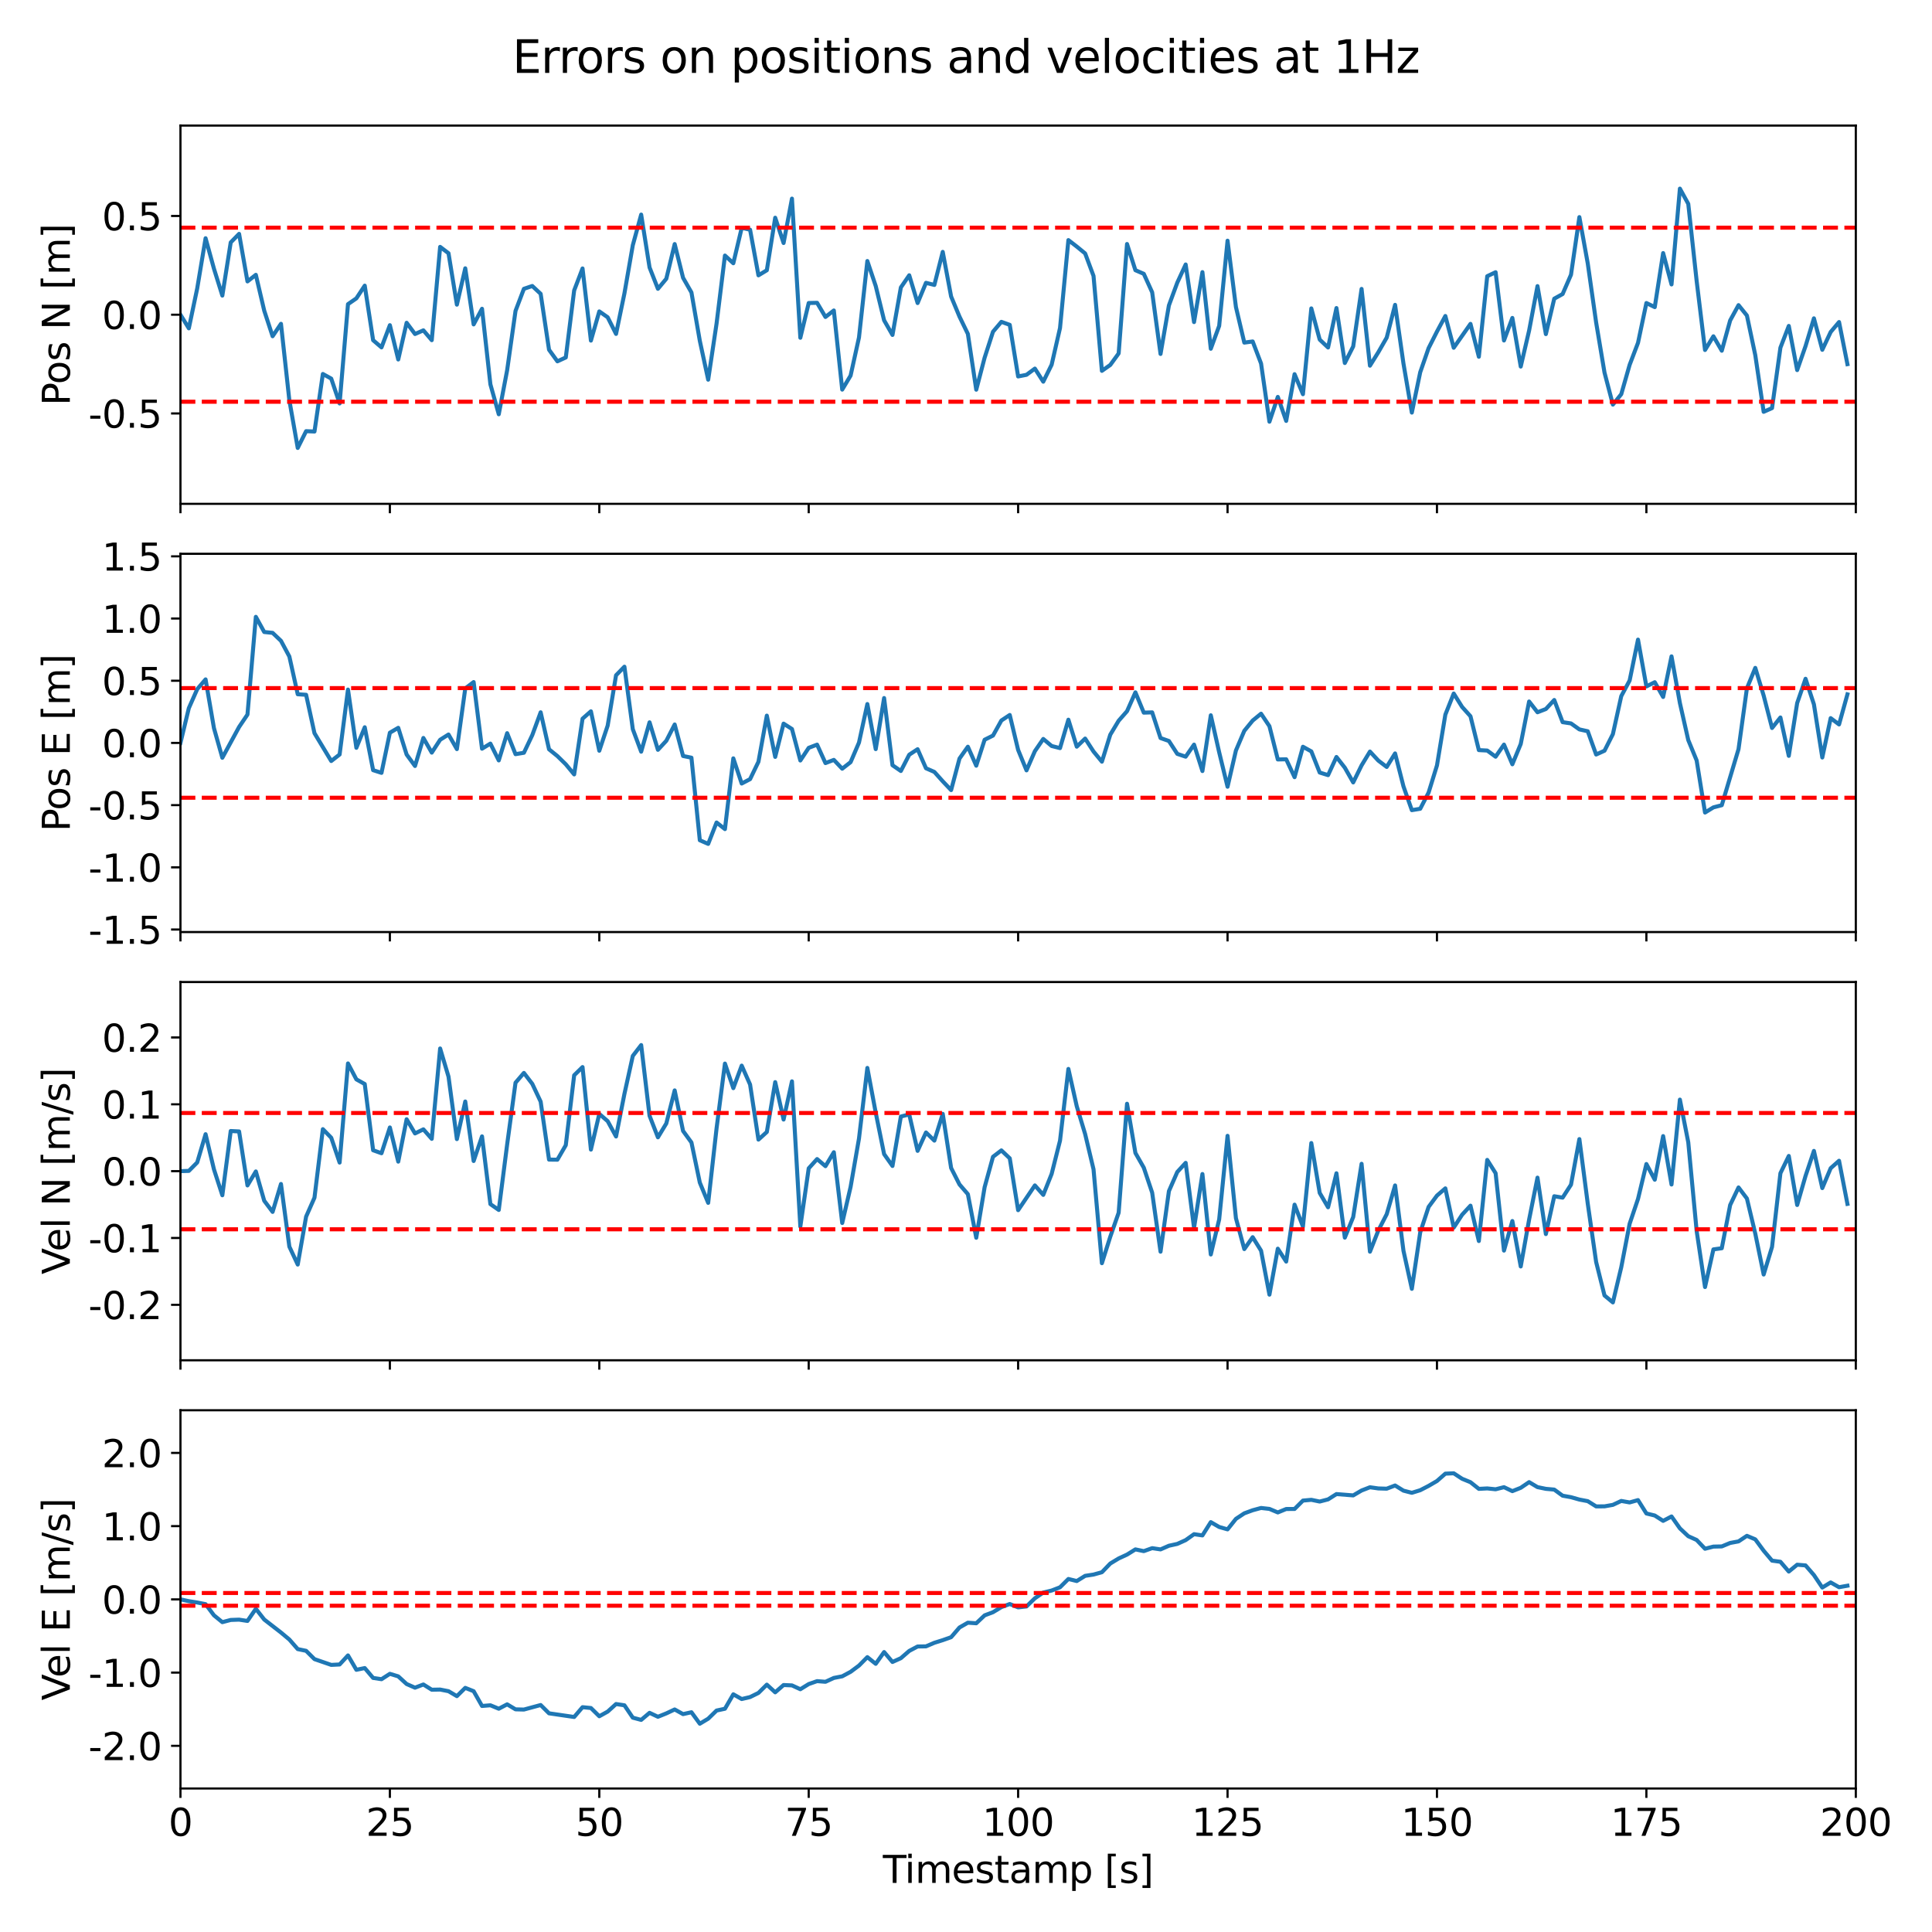 <?xml version="1.0" encoding="utf-8" standalone="no"?>
<!DOCTYPE svg PUBLIC "-//W3C//DTD SVG 1.1//EN"
  "http://www.w3.org/Graphics/SVG/1.1/DTD/svg11.dtd">
<svg xmlns:xlink="http://www.w3.org/1999/xlink" width="720pt" height="720pt" viewBox="0 0 720 720" xmlns="http://www.w3.org/2000/svg" version="1.1">
 <defs>
  <style type="text/css">*{stroke-linejoin: round; stroke-linecap: butt}</style>
 </defs>
 <g id="figure_1">
  <g id="patch_1">
   <path d="M 0 720 
L 720 720 
L 720 0 
L 0 0 
z
" style="fill: #ffffff"/>
  </g>
  <g id="axes_1">
   <g id="patch_2">
    <path d="M 67.25 187.765 
L 691.605 187.765 
L 691.605 46.8 
L 67.25 46.8 
z
" style="fill: #ffffff"/>
   </g>
   <g id="matplotlib.axis_1">
    <g id="xtick_1">
     <g id="line2d_1">
      <defs>
       <path id="m640f98f5ef" d="M 0 0 
L 0 3.5 
" style="stroke: #000000; stroke-width: 0.8"/>
      </defs>
      <g>
       <use xlink:href="#m640f98f5ef" x="67.25" y="187.765" style="stroke: #000000; stroke-width: 0.8"/>
      </g>
     </g>
    </g>
    <g id="xtick_2">
     <g id="line2d_2">
      <g>
       <use xlink:href="#m640f98f5ef" x="145.294" y="187.765" style="stroke: #000000; stroke-width: 0.8"/>
      </g>
     </g>
    </g>
    <g id="xtick_3">
     <g id="line2d_3">
      <g>
       <use xlink:href="#m640f98f5ef" x="223.339" y="187.765" style="stroke: #000000; stroke-width: 0.8"/>
      </g>
     </g>
    </g>
    <g id="xtick_4">
     <g id="line2d_4">
      <g>
       <use xlink:href="#m640f98f5ef" x="301.383" y="187.765" style="stroke: #000000; stroke-width: 0.8"/>
      </g>
     </g>
    </g>
    <g id="xtick_5">
     <g id="line2d_5">
      <g>
       <use xlink:href="#m640f98f5ef" x="379.428" y="187.765" style="stroke: #000000; stroke-width: 0.8"/>
      </g>
     </g>
    </g>
    <g id="xtick_6">
     <g id="line2d_6">
      <g>
       <use xlink:href="#m640f98f5ef" x="457.472" y="187.765" style="stroke: #000000; stroke-width: 0.8"/>
      </g>
     </g>
    </g>
    <g id="xtick_7">
     <g id="line2d_7">
      <g>
       <use xlink:href="#m640f98f5ef" x="535.516" y="187.765" style="stroke: #000000; stroke-width: 0.8"/>
      </g>
     </g>
    </g>
    <g id="xtick_8">
     <g id="line2d_8">
      <g>
       <use xlink:href="#m640f98f5ef" x="613.561" y="187.765" style="stroke: #000000; stroke-width: 0.8"/>
      </g>
     </g>
    </g>
    <g id="xtick_9">
     <g id="line2d_9">
      <g>
       <use xlink:href="#m640f98f5ef" x="691.605" y="187.765" style="stroke: #000000; stroke-width: 0.8"/>
      </g>
     </g>
    </g>
   </g>
   <g id="matplotlib.axis_2">
    <g id="ytick_1">
     <g id="line2d_10">
      <defs>
       <path id="m4462807d82" d="M 0 0 
L -3.5 0 
" style="stroke: #000000; stroke-width: 0.8"/>
      </defs>
      <g>
       <use xlink:href="#m4462807d82" x="67.25" y="154.075" style="stroke: #000000; stroke-width: 0.8"/>
      </g>
     </g>
     <g id="text_1">
      <!-- -0.5 -->
      <g transform="translate(32.935 159.394) scale(0.14 -0.14)">
       <defs>
        <path id="DejaVuSans-2d" d="M 313 2009 
L 1997 2009 
L 1997 1497 
L 313 1497 
L 313 2009 
z
" transform="scale(0.016)"/>
        <path id="DejaVuSans-30" d="M 2034 4250 
Q 1547 4250 1301 3770 
Q 1056 3291 1056 2328 
Q 1056 1369 1301 889 
Q 1547 409 2034 409 
Q 2525 409 2770 889 
Q 3016 1369 3016 2328 
Q 3016 3291 2770 3770 
Q 2525 4250 2034 4250 
z
M 2034 4750 
Q 2819 4750 3233 4129 
Q 3647 3509 3647 2328 
Q 3647 1150 3233 529 
Q 2819 -91 2034 -91 
Q 1250 -91 836 529 
Q 422 1150 422 2328 
Q 422 3509 836 4129 
Q 1250 4750 2034 4750 
z
" transform="scale(0.016)"/>
        <path id="DejaVuSans-2e" d="M 684 794 
L 1344 794 
L 1344 0 
L 684 0 
L 684 794 
z
" transform="scale(0.016)"/>
        <path id="DejaVuSans-35" d="M 691 4666 
L 3169 4666 
L 3169 4134 
L 1269 4134 
L 1269 2991 
Q 1406 3038 1543 3061 
Q 1681 3084 1819 3084 
Q 2600 3084 3056 2656 
Q 3513 2228 3513 1497 
Q 3513 744 3044 326 
Q 2575 -91 1722 -91 
Q 1428 -91 1123 -41 
Q 819 9 494 109 
L 494 744 
Q 775 591 1075 516 
Q 1375 441 1709 441 
Q 2250 441 2565 725 
Q 2881 1009 2881 1497 
Q 2881 1984 2565 2268 
Q 2250 2553 1709 2553 
Q 1456 2553 1204 2497 
Q 953 2441 691 2322 
L 691 4666 
z
" transform="scale(0.016)"/>
       </defs>
       <use xlink:href="#DejaVuSans-2d"/>
       <use xlink:href="#DejaVuSans-30" x="36.084"/>
       <use xlink:href="#DejaVuSans-2e" x="99.707"/>
       <use xlink:href="#DejaVuSans-35" x="131.494"/>
      </g>
     </g>
    </g>
    <g id="ytick_2">
     <g id="line2d_11">
      <g>
       <use xlink:href="#m4462807d82" x="67.25" y="117.282" style="stroke: #000000; stroke-width: 0.8"/>
      </g>
     </g>
     <g id="text_2">
      <!-- 0.0 -->
      <g transform="translate(37.986 122.601) scale(0.14 -0.14)">
       <use xlink:href="#DejaVuSans-30"/>
       <use xlink:href="#DejaVuSans-2e" x="63.623"/>
       <use xlink:href="#DejaVuSans-30" x="95.41"/>
      </g>
     </g>
    </g>
    <g id="ytick_3">
     <g id="line2d_12">
      <g>
       <use xlink:href="#m4462807d82" x="67.25" y="80.49" style="stroke: #000000; stroke-width: 0.8"/>
      </g>
     </g>
     <g id="text_3">
      <!-- 0.5 -->
      <g transform="translate(37.986 85.809) scale(0.14 -0.14)">
       <use xlink:href="#DejaVuSans-30"/>
       <use xlink:href="#DejaVuSans-2e" x="63.623"/>
       <use xlink:href="#DejaVuSans-35" x="95.41"/>
      </g>
     </g>
    </g>
    <g id="text_4">
     <!-- Pos N [m] -->
     <g transform="translate(26.023 151.146) rotate(-90) scale(0.14 -0.14)">
      <defs>
       <path id="DejaVuSans-50" d="M 1259 4147 
L 1259 2394 
L 2053 2394 
Q 2494 2394 2734 2622 
Q 2975 2850 2975 3272 
Q 2975 3691 2734 3919 
Q 2494 4147 2053 4147 
L 1259 4147 
z
M 628 4666 
L 2053 4666 
Q 2838 4666 3239 4311 
Q 3641 3956 3641 3272 
Q 3641 2581 3239 2228 
Q 2838 1875 2053 1875 
L 1259 1875 
L 1259 0 
L 628 0 
L 628 4666 
z
" transform="scale(0.016)"/>
       <path id="DejaVuSans-6f" d="M 1959 3097 
Q 1497 3097 1228 2736 
Q 959 2375 959 1747 
Q 959 1119 1226 758 
Q 1494 397 1959 397 
Q 2419 397 2687 759 
Q 2956 1122 2956 1747 
Q 2956 2369 2687 2733 
Q 2419 3097 1959 3097 
z
M 1959 3584 
Q 2709 3584 3137 3096 
Q 3566 2609 3566 1747 
Q 3566 888 3137 398 
Q 2709 -91 1959 -91 
Q 1206 -91 779 398 
Q 353 888 353 1747 
Q 353 2609 779 3096 
Q 1206 3584 1959 3584 
z
" transform="scale(0.016)"/>
       <path id="DejaVuSans-73" d="M 2834 3397 
L 2834 2853 
Q 2591 2978 2328 3040 
Q 2066 3103 1784 3103 
Q 1356 3103 1142 2972 
Q 928 2841 928 2578 
Q 928 2378 1081 2264 
Q 1234 2150 1697 2047 
L 1894 2003 
Q 2506 1872 2764 1633 
Q 3022 1394 3022 966 
Q 3022 478 2636 193 
Q 2250 -91 1575 -91 
Q 1294 -91 989 -36 
Q 684 19 347 128 
L 347 722 
Q 666 556 975 473 
Q 1284 391 1588 391 
Q 1994 391 2212 530 
Q 2431 669 2431 922 
Q 2431 1156 2273 1281 
Q 2116 1406 1581 1522 
L 1381 1569 
Q 847 1681 609 1914 
Q 372 2147 372 2553 
Q 372 3047 722 3315 
Q 1072 3584 1716 3584 
Q 2034 3584 2315 3537 
Q 2597 3491 2834 3397 
z
" transform="scale(0.016)"/>
       <path id="DejaVuSans-20" transform="scale(0.016)"/>
       <path id="DejaVuSans-4e" d="M 628 4666 
L 1478 4666 
L 3547 763 
L 3547 4666 
L 4159 4666 
L 4159 0 
L 3309 0 
L 1241 3903 
L 1241 0 
L 628 0 
L 628 4666 
z
" transform="scale(0.016)"/>
       <path id="DejaVuSans-5b" d="M 550 4863 
L 1875 4863 
L 1875 4416 
L 1125 4416 
L 1125 -397 
L 1875 -397 
L 1875 -844 
L 550 -844 
L 550 4863 
z
" transform="scale(0.016)"/>
       <path id="DejaVuSans-6d" d="M 3328 2828 
Q 3544 3216 3844 3400 
Q 4144 3584 4550 3584 
Q 5097 3584 5394 3201 
Q 5691 2819 5691 2113 
L 5691 0 
L 5113 0 
L 5113 2094 
Q 5113 2597 4934 2840 
Q 4756 3084 4391 3084 
Q 3944 3084 3684 2787 
Q 3425 2491 3425 1978 
L 3425 0 
L 2847 0 
L 2847 2094 
Q 2847 2600 2669 2842 
Q 2491 3084 2119 3084 
Q 1678 3084 1418 2786 
Q 1159 2488 1159 1978 
L 1159 0 
L 581 0 
L 581 3500 
L 1159 3500 
L 1159 2956 
Q 1356 3278 1631 3431 
Q 1906 3584 2284 3584 
Q 2666 3584 2933 3390 
Q 3200 3197 3328 2828 
z
" transform="scale(0.016)"/>
       <path id="DejaVuSans-5d" d="M 1947 4863 
L 1947 -844 
L 622 -844 
L 622 -397 
L 1369 -397 
L 1369 4416 
L 622 4416 
L 622 4863 
L 1947 4863 
z
" transform="scale(0.016)"/>
      </defs>
      <use xlink:href="#DejaVuSans-50"/>
      <use xlink:href="#DejaVuSans-6f" x="56.678"/>
      <use xlink:href="#DejaVuSans-73" x="117.859"/>
      <use xlink:href="#DejaVuSans-20" x="169.959"/>
      <use xlink:href="#DejaVuSans-4e" x="201.746"/>
      <use xlink:href="#DejaVuSans-20" x="276.551"/>
      <use xlink:href="#DejaVuSans-5b" x="308.338"/>
      <use xlink:href="#DejaVuSans-6d" x="347.352"/>
      <use xlink:href="#DejaVuSans-5d" x="444.764"/>
     </g>
    </g>
   </g>
   <g id="line2d_13">
    <path d="M 67.25 117.282 
L 70.372 122.357 
L 73.494 107.49 
L 76.615 88.785 
L 79.737 100.138 
L 82.859 110.157 
L 85.981 90.347 
L 89.102 87.159 
L 92.224 104.871 
L 95.346 102.42 
L 98.468 115.764 
L 101.59 125.308 
L 104.711 120.677 
L 107.833 149.175 
L 110.955 166.935 
L 114.077 160.683 
L 117.198 160.815 
L 120.32 139.371 
L 123.442 141.098 
L 126.564 150.356 
L 129.685 113.351 
L 132.807 111.189 
L 135.929 106.453 
L 139.051 126.785 
L 142.173 129.46 
L 145.294 121.184 
L 148.416 133.968 
L 151.538 120.288 
L 154.66 124.48 
L 157.781 123.109 
L 160.903 126.775 
L 164.025 92.002 
L 167.147 94.377 
L 170.269 113.533 
L 173.39 99.995 
L 176.512 120.893 
L 179.634 115.071 
L 182.756 143.229 
L 185.877 154.384 
L 188.999 137.961 
L 192.121 115.862 
L 195.243 107.635 
L 198.365 106.58 
L 201.486 109.497 
L 204.608 130.343 
L 207.73 134.656 
L 210.852 133.218 
L 213.973 108.238 
L 217.095 100.045 
L 220.217 126.933 
L 223.339 116.052 
L 226.461 118.239 
L 229.582 124.442 
L 232.704 109.357 
L 235.826 91.391 
L 238.948 79.972 
L 242.069 99.668 
L 245.191 107.63 
L 248.313 103.884 
L 251.435 90.956 
L 254.556 103.516 
L 257.678 108.984 
L 260.8 127.002 
L 263.922 141.496 
L 267.044 120.569 
L 270.165 95.237 
L 273.287 98.105 
L 276.409 84.928 
L 279.531 85.599 
L 282.652 102.607 
L 285.774 100.714 
L 288.896 81.139 
L 292.018 90.561 
L 295.14 74.018 
L 298.261 125.872 
L 301.383 112.922 
L 304.505 112.851 
L 307.627 118.127 
L 310.748 115.707 
L 313.87 145.196 
L 316.992 139.972 
L 320.114 125.791 
L 323.236 97.275 
L 326.357 106.59 
L 329.479 119.365 
L 332.601 124.823 
L 335.723 107.127 
L 338.844 102.586 
L 341.966 112.935 
L 345.088 105.399 
L 348.21 106.189 
L 351.332 93.867 
L 354.453 110.499 
L 357.575 117.996 
L 360.697 124.44 
L 363.819 145.226 
L 366.94 133.297 
L 370.062 123.623 
L 373.184 119.942 
L 376.306 121.059 
L 379.428 140.291 
L 382.549 139.678 
L 385.671 137.363 
L 388.793 142.241 
L 391.915 135.918 
L 395.036 122.248 
L 398.158 89.477 
L 401.28 91.889 
L 404.402 94.451 
L 407.523 102.828 
L 410.645 138.2 
L 413.767 136.006 
L 416.889 131.71 
L 420.011 90.932 
L 423.132 100.701 
L 426.254 102.042 
L 429.376 108.926 
L 432.498 131.908 
L 435.619 113.818 
L 438.741 105.336 
L 441.863 98.564 
L 444.985 120.027 
L 448.107 101.418 
L 451.228 129.969 
L 454.35 121.444 
L 457.472 89.7 
L 460.594 114.41 
L 463.715 127.678 
L 466.837 127.252 
L 469.959 135.468 
L 473.081 157.156 
L 476.203 147.92 
L 479.324 156.861 
L 482.446 139.445 
L 485.568 146.908 
L 488.69 114.934 
L 491.811 126.551 
L 494.933 129.506 
L 498.055 114.804 
L 501.177 135.284 
L 504.298 129.106 
L 507.42 107.669 
L 510.542 136.276 
L 513.664 131.26 
L 516.786 125.816 
L 519.907 113.61 
L 523.029 135.491 
L 526.151 153.759 
L 529.273 138.724 
L 532.394 129.745 
L 535.516 123.569 
L 538.638 117.765 
L 541.76 129.599 
L 548.003 120.7 
L 551.125 132.948 
L 554.247 102.935 
L 557.369 101.45 
L 560.49 126.889 
L 563.612 118.485 
L 566.734 136.604 
L 569.856 123.178 
L 572.978 106.628 
L 576.099 124.511 
L 579.221 111.313 
L 582.343 109.576 
L 585.465 102.386 
L 588.586 80.912 
L 591.708 98.167 
L 594.83 120.167 
L 597.952 138.847 
L 601.074 150.784 
L 604.195 146.904 
L 607.317 135.97 
L 610.439 127.756 
L 613.561 112.929 
L 616.682 114.452 
L 619.804 94.317 
L 622.926 105.996 
L 626.048 70.294 
L 629.169 75.971 
L 632.291 104.692 
L 635.413 130.435 
L 638.535 125.331 
L 641.657 130.703 
L 644.778 119.423 
L 647.9 113.714 
L 651.022 117.58 
L 654.144 132.368 
L 657.265 153.469 
L 660.387 152.085 
L 663.509 129.566 
L 666.631 121.466 
L 669.753 137.921 
L 672.874 128.986 
L 675.996 118.634 
L 679.118 130.36 
L 682.24 123.728 
L 685.361 120.015 
L 688.483 135.713 
L 688.483 135.713 
" clip-path="url(#pa6f9824020)" style="fill: none; stroke: #1f77b4; stroke-width: 1.5; stroke-linecap: square"/>
   </g>
   <g id="line2d_14">
    <path d="M 67.25 149.713 
L 691.605 149.713 
" clip-path="url(#pa6f9824020)" style="fill: none; stroke-dasharray: 5.55,2.4; stroke-dashoffset: 0; stroke: #ff0000; stroke-width: 1.5"/>
   </g>
   <g id="line2d_15">
    <path d="M 67.25 84.852 
L 691.605 84.852 
" clip-path="url(#pa6f9824020)" style="fill: none; stroke-dasharray: 5.55,2.4; stroke-dashoffset: 0; stroke: #ff0000; stroke-width: 1.5"/>
   </g>
   <g id="patch_3">
    <path d="M 67.25 187.765 
L 67.25 46.8 
" style="fill: none; stroke: #000000; stroke-width: 0.8; stroke-linejoin: miter; stroke-linecap: square"/>
   </g>
   <g id="patch_4">
    <path d="M 691.605 187.765 
L 691.605 46.8 
" style="fill: none; stroke: #000000; stroke-width: 0.8; stroke-linejoin: miter; stroke-linecap: square"/>
   </g>
   <g id="patch_5">
    <path d="M 67.25 187.765 
L 691.605 187.765 
" style="fill: none; stroke: #000000; stroke-width: 0.8; stroke-linejoin: miter; stroke-linecap: square"/>
   </g>
   <g id="patch_6">
    <path d="M 67.25 46.8 
L 691.605 46.8 
" style="fill: none; stroke: #000000; stroke-width: 0.8; stroke-linejoin: miter; stroke-linecap: square"/>
   </g>
  </g>
  <g id="axes_2">
   <g id="patch_7">
    <path d="M 67.25 347.35 
L 691.605 347.35 
L 691.605 206.385 
L 67.25 206.385 
z
" style="fill: #ffffff"/>
   </g>
   <g id="matplotlib.axis_3">
    <g id="xtick_10">
     <g id="line2d_16">
      <g>
       <use xlink:href="#m640f98f5ef" x="67.25" y="347.35" style="stroke: #000000; stroke-width: 0.8"/>
      </g>
     </g>
    </g>
    <g id="xtick_11">
     <g id="line2d_17">
      <g>
       <use xlink:href="#m640f98f5ef" x="145.294" y="347.35" style="stroke: #000000; stroke-width: 0.8"/>
      </g>
     </g>
    </g>
    <g id="xtick_12">
     <g id="line2d_18">
      <g>
       <use xlink:href="#m640f98f5ef" x="223.339" y="347.35" style="stroke: #000000; stroke-width: 0.8"/>
      </g>
     </g>
    </g>
    <g id="xtick_13">
     <g id="line2d_19">
      <g>
       <use xlink:href="#m640f98f5ef" x="301.383" y="347.35" style="stroke: #000000; stroke-width: 0.8"/>
      </g>
     </g>
    </g>
    <g id="xtick_14">
     <g id="line2d_20">
      <g>
       <use xlink:href="#m640f98f5ef" x="379.428" y="347.35" style="stroke: #000000; stroke-width: 0.8"/>
      </g>
     </g>
    </g>
    <g id="xtick_15">
     <g id="line2d_21">
      <g>
       <use xlink:href="#m640f98f5ef" x="457.472" y="347.35" style="stroke: #000000; stroke-width: 0.8"/>
      </g>
     </g>
    </g>
    <g id="xtick_16">
     <g id="line2d_22">
      <g>
       <use xlink:href="#m640f98f5ef" x="535.516" y="347.35" style="stroke: #000000; stroke-width: 0.8"/>
      </g>
     </g>
    </g>
    <g id="xtick_17">
     <g id="line2d_23">
      <g>
       <use xlink:href="#m640f98f5ef" x="613.561" y="347.35" style="stroke: #000000; stroke-width: 0.8"/>
      </g>
     </g>
    </g>
    <g id="xtick_18">
     <g id="line2d_24">
      <g>
       <use xlink:href="#m640f98f5ef" x="691.605" y="347.35" style="stroke: #000000; stroke-width: 0.8"/>
      </g>
     </g>
    </g>
   </g>
   <g id="matplotlib.axis_4">
    <g id="ytick_4">
     <g id="line2d_25">
      <g>
       <use xlink:href="#m4462807d82" x="67.25" y="346.406" style="stroke: #000000; stroke-width: 0.8"/>
      </g>
     </g>
     <g id="text_5">
      <!-- -1.5 -->
      <g transform="translate(32.935 351.725) scale(0.14 -0.14)">
       <defs>
        <path id="DejaVuSans-31" d="M 794 531 
L 1825 531 
L 1825 4091 
L 703 3866 
L 703 4441 
L 1819 4666 
L 2450 4666 
L 2450 531 
L 3481 531 
L 3481 0 
L 794 0 
L 794 531 
z
" transform="scale(0.016)"/>
       </defs>
       <use xlink:href="#DejaVuSans-2d"/>
       <use xlink:href="#DejaVuSans-31" x="36.084"/>
       <use xlink:href="#DejaVuSans-2e" x="99.707"/>
       <use xlink:href="#DejaVuSans-35" x="131.494"/>
      </g>
     </g>
    </g>
    <g id="ytick_5">
     <g id="line2d_26">
      <g>
       <use xlink:href="#m4462807d82" x="67.25" y="323.227" style="stroke: #000000; stroke-width: 0.8"/>
      </g>
     </g>
     <g id="text_6">
      <!-- -1.0 -->
      <g transform="translate(32.935 328.546) scale(0.14 -0.14)">
       <use xlink:href="#DejaVuSans-2d"/>
       <use xlink:href="#DejaVuSans-31" x="36.084"/>
       <use xlink:href="#DejaVuSans-2e" x="99.707"/>
       <use xlink:href="#DejaVuSans-30" x="131.494"/>
      </g>
     </g>
    </g>
    <g id="ytick_6">
     <g id="line2d_27">
      <g>
       <use xlink:href="#m4462807d82" x="67.25" y="300.047" style="stroke: #000000; stroke-width: 0.8"/>
      </g>
     </g>
     <g id="text_7">
      <!-- -0.5 -->
      <g transform="translate(32.935 305.366) scale(0.14 -0.14)">
       <use xlink:href="#DejaVuSans-2d"/>
       <use xlink:href="#DejaVuSans-30" x="36.084"/>
       <use xlink:href="#DejaVuSans-2e" x="99.707"/>
       <use xlink:href="#DejaVuSans-35" x="131.494"/>
      </g>
     </g>
    </g>
    <g id="ytick_7">
     <g id="line2d_28">
      <g>
       <use xlink:href="#m4462807d82" x="67.25" y="276.868" style="stroke: #000000; stroke-width: 0.8"/>
      </g>
     </g>
     <g id="text_8">
      <!-- 0.0 -->
      <g transform="translate(37.986 282.186) scale(0.14 -0.14)">
       <use xlink:href="#DejaVuSans-30"/>
       <use xlink:href="#DejaVuSans-2e" x="63.623"/>
       <use xlink:href="#DejaVuSans-30" x="95.41"/>
      </g>
     </g>
    </g>
    <g id="ytick_8">
     <g id="line2d_29">
      <g>
       <use xlink:href="#m4462807d82" x="67.25" y="253.688" style="stroke: #000000; stroke-width: 0.8"/>
      </g>
     </g>
     <g id="text_9">
      <!-- 0.5 -->
      <g transform="translate(37.986 259.007) scale(0.14 -0.14)">
       <use xlink:href="#DejaVuSans-30"/>
       <use xlink:href="#DejaVuSans-2e" x="63.623"/>
       <use xlink:href="#DejaVuSans-35" x="95.41"/>
      </g>
     </g>
    </g>
    <g id="ytick_9">
     <g id="line2d_30">
      <g>
       <use xlink:href="#m4462807d82" x="67.25" y="230.508" style="stroke: #000000; stroke-width: 0.8"/>
      </g>
     </g>
     <g id="text_10">
      <!-- 1.0 -->
      <g transform="translate(37.986 235.827) scale(0.14 -0.14)">
       <use xlink:href="#DejaVuSans-31"/>
       <use xlink:href="#DejaVuSans-2e" x="63.623"/>
       <use xlink:href="#DejaVuSans-30" x="95.41"/>
      </g>
     </g>
    </g>
    <g id="ytick_10">
     <g id="line2d_31">
      <g>
       <use xlink:href="#m4462807d82" x="67.25" y="207.329" style="stroke: #000000; stroke-width: 0.8"/>
      </g>
     </g>
     <g id="text_11">
      <!-- 1.5 -->
      <g transform="translate(37.986 212.647) scale(0.14 -0.14)">
       <use xlink:href="#DejaVuSans-31"/>
       <use xlink:href="#DejaVuSans-2e" x="63.623"/>
       <use xlink:href="#DejaVuSans-35" x="95.41"/>
      </g>
     </g>
    </g>
    <g id="text_12">
     <!-- Pos E [m] -->
     <g transform="translate(26.023 309.917) rotate(-90) scale(0.14 -0.14)">
      <defs>
       <path id="DejaVuSans-45" d="M 628 4666 
L 3578 4666 
L 3578 4134 
L 1259 4134 
L 1259 2753 
L 3481 2753 
L 3481 2222 
L 1259 2222 
L 1259 531 
L 3634 531 
L 3634 0 
L 628 0 
L 628 4666 
z
" transform="scale(0.016)"/>
      </defs>
      <use xlink:href="#DejaVuSans-50"/>
      <use xlink:href="#DejaVuSans-6f" x="56.678"/>
      <use xlink:href="#DejaVuSans-73" x="117.859"/>
      <use xlink:href="#DejaVuSans-20" x="169.959"/>
      <use xlink:href="#DejaVuSans-45" x="201.746"/>
      <use xlink:href="#DejaVuSans-20" x="264.93"/>
      <use xlink:href="#DejaVuSans-5b" x="296.717"/>
      <use xlink:href="#DejaVuSans-6d" x="335.73"/>
      <use xlink:href="#DejaVuSans-5d" x="433.143"/>
     </g>
    </g>
   </g>
   <g id="line2d_32">
    <path d="M 67.25 276.868 
L 70.372 263.9 
L 73.494 256.835 
L 76.615 253.191 
L 79.737 271.36 
L 82.859 282.403 
L 89.102 270.923 
L 92.224 266.295 
L 95.346 229.879 
L 98.468 235.531 
L 101.59 235.849 
L 104.711 238.818 
L 107.833 244.659 
L 110.955 258.728 
L 114.077 258.93 
L 117.198 273.242 
L 123.442 283.61 
L 126.564 281.179 
L 129.685 256.983 
L 132.807 278.684 
L 135.929 271.028 
L 139.051 287.02 
L 142.173 288.02 
L 145.294 273.058 
L 148.416 271.237 
L 151.538 281.192 
L 154.66 285.461 
L 157.781 275.017 
L 160.903 280.479 
L 164.025 275.695 
L 167.147 273.726 
L 170.269 279.172 
L 173.39 256.567 
L 176.512 254.184 
L 179.634 279.02 
L 182.756 277.119 
L 185.877 283.385 
L 188.999 273.234 
L 192.121 281.058 
L 195.243 280.532 
L 198.365 273.954 
L 201.486 265.453 
L 204.608 279.239 
L 207.73 281.77 
L 210.852 284.826 
L 213.973 288.598 
L 217.095 267.838 
L 220.217 265.085 
L 223.339 279.776 
L 226.461 270.415 
L 229.582 251.655 
L 232.704 248.461 
L 235.826 271.751 
L 238.948 280.131 
L 242.069 269.187 
L 245.191 279.431 
L 248.313 276.071 
L 251.435 269.992 
L 254.556 281.735 
L 257.678 282.369 
L 260.8 313.135 
L 263.922 314.496 
L 267.044 306.521 
L 270.165 308.984 
L 273.287 282.618 
L 276.409 291.997 
L 279.531 290.363 
L 282.652 283.888 
L 285.774 266.697 
L 288.896 282.072 
L 292.018 269.676 
L 295.14 271.679 
L 298.261 283.416 
L 301.383 278.699 
L 304.505 277.501 
L 307.627 284.381 
L 310.748 283.188 
L 313.87 286.474 
L 316.992 284.04 
L 320.114 276.744 
L 323.236 262.377 
L 326.357 279.172 
L 329.479 260.142 
L 332.601 285.176 
L 335.723 287.326 
L 338.844 281.259 
L 341.966 279.206 
L 345.088 286.31 
L 348.21 287.675 
L 351.332 291.161 
L 354.453 294.439 
L 357.575 282.691 
L 360.697 278.278 
L 363.819 285.349 
L 366.94 275.679 
L 370.062 274.126 
L 373.184 268.509 
L 376.306 266.449 
L 379.428 279.479 
L 382.549 287.091 
L 385.671 279.934 
L 388.793 275.384 
L 391.915 278.009 
L 395.036 278.799 
L 398.158 268.209 
L 401.28 278.261 
L 404.402 275.244 
L 407.523 280.068 
L 410.645 283.851 
L 413.767 273.794 
L 416.889 268.594 
L 420.011 265.038 
L 423.132 258.024 
L 426.254 265.583 
L 429.376 265.477 
L 432.498 275.048 
L 435.619 276.146 
L 438.741 280.945 
L 441.863 281.992 
L 444.985 277.497 
L 448.107 287.346 
L 451.228 266.564 
L 454.35 280.353 
L 457.472 293.193 
L 460.594 279.686 
L 463.715 272.356 
L 466.837 268.531 
L 469.959 265.973 
L 473.081 270.634 
L 476.203 283.027 
L 479.324 282.964 
L 482.446 289.631 
L 485.568 278.292 
L 488.69 280.023 
L 491.811 287.902 
L 494.933 288.871 
L 498.055 282.105 
L 501.177 286.094 
L 504.298 291.585 
L 507.42 285.236 
L 510.542 280.082 
L 513.664 283.451 
L 516.786 285.817 
L 519.907 280.78 
L 523.029 293.051 
L 526.151 301.921 
L 529.273 301.406 
L 532.394 295.373 
L 535.516 285.254 
L 538.638 266.324 
L 541.76 258.459 
L 544.882 263.451 
L 548.003 266.925 
L 551.125 279.542 
L 554.247 279.707 
L 557.369 282.002 
L 560.49 277.489 
L 563.612 284.825 
L 566.734 277.252 
L 569.856 261.425 
L 572.978 265.44 
L 576.099 264.234 
L 579.221 260.868 
L 582.343 269.128 
L 585.465 269.596 
L 588.586 271.824 
L 591.708 272.515 
L 594.83 281.187 
L 597.952 279.768 
L 601.074 273.585 
L 604.195 259.428 
L 607.317 253.596 
L 610.439 238.366 
L 613.561 255.818 
L 616.682 254.235 
L 619.804 259.737 
L 622.926 244.612 
L 626.048 261.998 
L 629.169 275.811 
L 632.291 283.397 
L 635.413 302.811 
L 638.535 300.888 
L 641.657 300.072 
L 647.9 279.171 
L 651.022 256.512 
L 654.144 248.901 
L 657.265 259.226 
L 660.387 271.307 
L 663.509 267.386 
L 666.631 281.684 
L 669.753 262.014 
L 672.874 252.96 
L 675.996 262.494 
L 679.118 282.3 
L 682.24 267.629 
L 685.361 269.976 
L 688.483 258.757 
L 688.483 258.757 
" clip-path="url(#p0bfce297e6)" style="fill: none; stroke: #1f77b4; stroke-width: 1.5; stroke-linecap: square"/>
   </g>
   <g id="line2d_33">
    <path d="M 67.25 297.299 
L 691.605 297.299 
" clip-path="url(#p0bfce297e6)" style="fill: none; stroke-dasharray: 5.55,2.4; stroke-dashoffset: 0; stroke: #ff0000; stroke-width: 1.5"/>
   </g>
   <g id="line2d_34">
    <path d="M 67.25 256.436 
L 691.605 256.436 
" clip-path="url(#p0bfce297e6)" style="fill: none; stroke-dasharray: 5.55,2.4; stroke-dashoffset: 0; stroke: #ff0000; stroke-width: 1.5"/>
   </g>
   <g id="patch_8">
    <path d="M 67.25 347.35 
L 67.25 206.385 
" style="fill: none; stroke: #000000; stroke-width: 0.8; stroke-linejoin: miter; stroke-linecap: square"/>
   </g>
   <g id="patch_9">
    <path d="M 691.605 347.35 
L 691.605 206.385 
" style="fill: none; stroke: #000000; stroke-width: 0.8; stroke-linejoin: miter; stroke-linecap: square"/>
   </g>
   <g id="patch_10">
    <path d="M 67.25 347.35 
L 691.605 347.35 
" style="fill: none; stroke: #000000; stroke-width: 0.8; stroke-linejoin: miter; stroke-linecap: square"/>
   </g>
   <g id="patch_11">
    <path d="M 67.25 206.385 
L 691.605 206.385 
" style="fill: none; stroke: #000000; stroke-width: 0.8; stroke-linejoin: miter; stroke-linecap: square"/>
   </g>
  </g>
  <g id="axes_3">
   <g id="patch_12">
    <path d="M 67.25 506.935 
L 691.605 506.935 
L 691.605 365.97 
L 67.25 365.97 
z
" style="fill: #ffffff"/>
   </g>
   <g id="matplotlib.axis_5">
    <g id="xtick_19">
     <g id="line2d_35">
      <g>
       <use xlink:href="#m640f98f5ef" x="67.25" y="506.935" style="stroke: #000000; stroke-width: 0.8"/>
      </g>
     </g>
    </g>
    <g id="xtick_20">
     <g id="line2d_36">
      <g>
       <use xlink:href="#m640f98f5ef" x="145.294" y="506.935" style="stroke: #000000; stroke-width: 0.8"/>
      </g>
     </g>
    </g>
    <g id="xtick_21">
     <g id="line2d_37">
      <g>
       <use xlink:href="#m640f98f5ef" x="223.339" y="506.935" style="stroke: #000000; stroke-width: 0.8"/>
      </g>
     </g>
    </g>
    <g id="xtick_22">
     <g id="line2d_38">
      <g>
       <use xlink:href="#m640f98f5ef" x="301.383" y="506.935" style="stroke: #000000; stroke-width: 0.8"/>
      </g>
     </g>
    </g>
    <g id="xtick_23">
     <g id="line2d_39">
      <g>
       <use xlink:href="#m640f98f5ef" x="379.428" y="506.935" style="stroke: #000000; stroke-width: 0.8"/>
      </g>
     </g>
    </g>
    <g id="xtick_24">
     <g id="line2d_40">
      <g>
       <use xlink:href="#m640f98f5ef" x="457.472" y="506.935" style="stroke: #000000; stroke-width: 0.8"/>
      </g>
     </g>
    </g>
    <g id="xtick_25">
     <g id="line2d_41">
      <g>
       <use xlink:href="#m640f98f5ef" x="535.516" y="506.935" style="stroke: #000000; stroke-width: 0.8"/>
      </g>
     </g>
    </g>
    <g id="xtick_26">
     <g id="line2d_42">
      <g>
       <use xlink:href="#m640f98f5ef" x="613.561" y="506.935" style="stroke: #000000; stroke-width: 0.8"/>
      </g>
     </g>
    </g>
    <g id="xtick_27">
     <g id="line2d_43">
      <g>
       <use xlink:href="#m640f98f5ef" x="691.605" y="506.935" style="stroke: #000000; stroke-width: 0.8"/>
      </g>
     </g>
    </g>
   </g>
   <g id="matplotlib.axis_6">
    <g id="ytick_11">
     <g id="line2d_44">
      <g>
       <use xlink:href="#m4462807d82" x="67.25" y="486.27" style="stroke: #000000; stroke-width: 0.8"/>
      </g>
     </g>
     <g id="text_13">
      <!-- -0.2 -->
      <g transform="translate(32.935 491.589) scale(0.14 -0.14)">
       <defs>
        <path id="DejaVuSans-32" d="M 1228 531 
L 3431 531 
L 3431 0 
L 469 0 
L 469 531 
Q 828 903 1448 1529 
Q 2069 2156 2228 2338 
Q 2531 2678 2651 2914 
Q 2772 3150 2772 3378 
Q 2772 3750 2511 3984 
Q 2250 4219 1831 4219 
Q 1534 4219 1204 4116 
Q 875 4013 500 3803 
L 500 4441 
Q 881 4594 1212 4672 
Q 1544 4750 1819 4750 
Q 2544 4750 2975 4387 
Q 3406 4025 3406 3419 
Q 3406 3131 3298 2873 
Q 3191 2616 2906 2266 
Q 2828 2175 2409 1742 
Q 1991 1309 1228 531 
z
" transform="scale(0.016)"/>
       </defs>
       <use xlink:href="#DejaVuSans-2d"/>
       <use xlink:href="#DejaVuSans-30" x="36.084"/>
       <use xlink:href="#DejaVuSans-2e" x="99.707"/>
       <use xlink:href="#DejaVuSans-32" x="131.494"/>
      </g>
     </g>
    </g>
    <g id="ytick_12">
     <g id="line2d_45">
      <g>
       <use xlink:href="#m4462807d82" x="67.25" y="461.361" style="stroke: #000000; stroke-width: 0.8"/>
      </g>
     </g>
     <g id="text_14">
      <!-- -0.1 -->
      <g transform="translate(32.935 466.68) scale(0.14 -0.14)">
       <use xlink:href="#DejaVuSans-2d"/>
       <use xlink:href="#DejaVuSans-30" x="36.084"/>
       <use xlink:href="#DejaVuSans-2e" x="99.707"/>
       <use xlink:href="#DejaVuSans-31" x="131.494"/>
      </g>
     </g>
    </g>
    <g id="ytick_13">
     <g id="line2d_46">
      <g>
       <use xlink:href="#m4462807d82" x="67.25" y="436.452" style="stroke: #000000; stroke-width: 0.8"/>
      </g>
     </g>
     <g id="text_15">
      <!-- 0.0 -->
      <g transform="translate(37.986 441.771) scale(0.14 -0.14)">
       <use xlink:href="#DejaVuSans-30"/>
       <use xlink:href="#DejaVuSans-2e" x="63.623"/>
       <use xlink:href="#DejaVuSans-30" x="95.41"/>
      </g>
     </g>
    </g>
    <g id="ytick_14">
     <g id="line2d_47">
      <g>
       <use xlink:href="#m4462807d82" x="67.25" y="411.544" style="stroke: #000000; stroke-width: 0.8"/>
      </g>
     </g>
     <g id="text_16">
      <!-- 0.1 -->
      <g transform="translate(37.986 416.863) scale(0.14 -0.14)">
       <use xlink:href="#DejaVuSans-30"/>
       <use xlink:href="#DejaVuSans-2e" x="63.623"/>
       <use xlink:href="#DejaVuSans-31" x="95.41"/>
      </g>
     </g>
    </g>
    <g id="ytick_15">
     <g id="line2d_48">
      <g>
       <use xlink:href="#m4462807d82" x="67.25" y="386.635" style="stroke: #000000; stroke-width: 0.8"/>
      </g>
     </g>
     <g id="text_17">
      <!-- 0.2 -->
      <g transform="translate(37.986 391.954) scale(0.14 -0.14)">
       <use xlink:href="#DejaVuSans-30"/>
       <use xlink:href="#DejaVuSans-2e" x="63.623"/>
       <use xlink:href="#DejaVuSans-32" x="95.41"/>
      </g>
     </g>
    </g>
    <g id="text_18">
     <!-- Vel N [m/s] -->
     <g transform="translate(26.023 474.922) rotate(-90) scale(0.14 -0.14)">
      <defs>
       <path id="DejaVuSans-56" d="M 1831 0 
L 50 4666 
L 709 4666 
L 2188 738 
L 3669 4666 
L 4325 4666 
L 2547 0 
L 1831 0 
z
" transform="scale(0.016)"/>
       <path id="DejaVuSans-65" d="M 3597 1894 
L 3597 1613 
L 953 1613 
Q 991 1019 1311 708 
Q 1631 397 2203 397 
Q 2534 397 2845 478 
Q 3156 559 3463 722 
L 3463 178 
Q 3153 47 2828 -22 
Q 2503 -91 2169 -91 
Q 1331 -91 842 396 
Q 353 884 353 1716 
Q 353 2575 817 3079 
Q 1281 3584 2069 3584 
Q 2775 3584 3186 3129 
Q 3597 2675 3597 1894 
z
M 3022 2063 
Q 3016 2534 2758 2815 
Q 2500 3097 2075 3097 
Q 1594 3097 1305 2825 
Q 1016 2553 972 2059 
L 3022 2063 
z
" transform="scale(0.016)"/>
       <path id="DejaVuSans-6c" d="M 603 4863 
L 1178 4863 
L 1178 0 
L 603 0 
L 603 4863 
z
" transform="scale(0.016)"/>
       <path id="DejaVuSans-2f" d="M 1625 4666 
L 2156 4666 
L 531 -594 
L 0 -594 
L 1625 4666 
z
" transform="scale(0.016)"/>
      </defs>
      <use xlink:href="#DejaVuSans-56"/>
      <use xlink:href="#DejaVuSans-65" x="60.658"/>
      <use xlink:href="#DejaVuSans-6c" x="122.182"/>
      <use xlink:href="#DejaVuSans-20" x="149.965"/>
      <use xlink:href="#DejaVuSans-4e" x="181.752"/>
      <use xlink:href="#DejaVuSans-20" x="256.557"/>
      <use xlink:href="#DejaVuSans-5b" x="288.344"/>
      <use xlink:href="#DejaVuSans-6d" x="327.357"/>
      <use xlink:href="#DejaVuSans-2f" x="424.77"/>
      <use xlink:href="#DejaVuSans-73" x="458.461"/>
      <use xlink:href="#DejaVuSans-5d" x="510.561"/>
     </g>
    </g>
   </g>
   <g id="line2d_49">
    <path d="M 67.25 436.452 
L 70.372 436.358 
L 73.494 433.212 
L 76.615 422.682 
L 79.737 435.792 
L 82.859 445.442 
L 85.981 421.497 
L 89.102 421.655 
L 92.224 441.769 
L 95.346 436.561 
L 98.468 447.482 
L 101.59 451.637 
L 104.711 441.234 
L 107.833 464.579 
L 110.955 471.264 
L 114.077 453.399 
L 117.198 446.337 
L 120.32 420.808 
L 123.442 424.008 
L 126.564 433.257 
L 129.685 396.312 
L 132.807 402.246 
L 135.929 403.98 
L 139.051 428.667 
L 142.173 429.778 
L 145.294 420.167 
L 148.416 432.902 
L 151.538 417.111 
L 154.66 422.395 
L 157.781 420.877 
L 160.903 424.413 
L 164.025 390.738 
L 167.147 401.239 
L 170.269 424.508 
L 173.39 410.499 
L 176.512 432.671 
L 179.634 423.494 
L 182.756 448.735 
L 185.877 450.918 
L 188.999 426.511 
L 192.121 403.491 
L 195.243 399.85 
L 198.365 403.917 
L 201.486 410.546 
L 204.608 432.151 
L 207.73 432.185 
L 210.852 426.778 
L 213.973 400.723 
L 217.095 397.667 
L 220.217 428.424 
L 223.339 415.134 
L 226.461 417.817 
L 229.582 423.537 
L 232.704 407.668 
L 235.826 393.513 
L 238.948 389.464 
L 242.069 415.813 
L 245.191 423.847 
L 248.313 418.68 
L 251.435 406.36 
L 254.556 421.466 
L 257.678 425.761 
L 260.8 440.717 
L 263.922 448.269 
L 267.044 420.495 
L 270.165 396.364 
L 273.287 405.517 
L 276.409 397.126 
L 279.531 404.167 
L 282.652 424.698 
L 285.774 421.856 
L 288.896 403.279 
L 292.018 417.22 
L 295.14 402.989 
L 298.261 457.112 
L 301.383 435.405 
L 304.505 431.949 
L 307.627 434.6 
L 310.748 429.405 
L 313.87 455.776 
L 316.992 442.325 
L 320.114 424.326 
L 323.236 397.986 
L 326.357 414.662 
L 329.479 430.103 
L 332.601 434.524 
L 335.723 416.101 
L 338.844 415.31 
L 341.966 428.888 
L 345.088 422.038 
L 348.21 425.073 
L 351.332 415.098 
L 354.453 435.27 
L 357.575 441.414 
L 360.697 445.025 
L 363.819 461.277 
L 366.94 442.43 
L 370.062 431.1 
L 373.184 428.715 
L 376.306 431.669 
L 379.428 450.996 
L 385.671 441.766 
L 388.793 445.295 
L 391.915 437.482 
L 395.036 425.096 
L 398.158 398.36 
L 401.28 412.283 
L 404.402 422.642 
L 407.523 435.753 
L 410.645 470.756 
L 413.767 460.887 
L 416.889 451.938 
L 420.011 411.337 
L 423.132 429.676 
L 426.254 435.15 
L 429.376 444.464 
L 432.498 466.468 
L 435.619 443.897 
L 438.741 436.767 
L 441.863 433.361 
L 444.985 457.575 
L 448.107 437.53 
L 451.228 467.509 
L 454.35 454.437 
L 457.472 423.291 
L 460.594 453.976 
L 463.715 465.499 
L 466.837 461.06 
L 469.959 466.083 
L 473.081 482.477 
L 476.203 465.347 
L 479.324 470.154 
L 482.446 448.94 
L 485.568 457.087 
L 488.69 425.981 
L 491.811 444.564 
L 494.933 449.915 
L 498.055 437.248 
L 501.177 461.23 
L 504.298 453.551 
L 507.42 433.712 
L 510.542 466.47 
L 513.664 458.566 
L 516.786 452.492 
L 519.907 441.779 
L 523.029 466.108 
L 526.151 480.306 
L 529.273 459.273 
L 532.394 449.782 
L 535.516 445.568 
L 538.638 442.872 
L 541.76 457.5 
L 544.882 452.697 
L 548.003 449.316 
L 551.125 462.495 
L 554.247 432.265 
L 557.369 437.214 
L 560.49 466.059 
L 563.612 455.042 
L 566.734 471.968 
L 569.856 454.492 
L 572.978 438.876 
L 576.099 459.9 
L 579.221 445.805 
L 582.343 446.326 
L 585.465 441.501 
L 588.586 424.509 
L 591.708 448.555 
L 594.83 470.295 
L 597.952 482.783 
L 601.074 485.368 
L 604.195 472.266 
L 607.317 456.065 
L 610.439 446.809 
L 613.561 433.794 
L 616.682 439.643 
L 619.804 423.389 
L 622.926 441.429 
L 626.048 409.793 
L 629.169 425.707 
L 632.291 458.727 
L 635.413 479.641 
L 638.535 465.612 
L 641.657 465.183 
L 644.778 449.075 
L 647.9 442.528 
L 651.022 446.649 
L 654.144 459.739 
L 657.265 474.974 
L 660.387 464.686 
L 663.509 437.23 
L 666.631 430.793 
L 669.753 449.063 
L 672.874 438.231 
L 675.996 428.912 
L 679.118 442.769 
L 682.24 435.358 
L 685.361 432.583 
L 688.483 448.657 
L 688.483 448.657 
" clip-path="url(#p9598e46570)" style="fill: none; stroke: #1f77b4; stroke-width: 1.5; stroke-linecap: square"/>
   </g>
   <g id="line2d_50">
    <path d="M 67.25 458.123 
L 691.605 458.123 
" clip-path="url(#p9598e46570)" style="fill: none; stroke-dasharray: 5.55,2.4; stroke-dashoffset: 0; stroke: #ff0000; stroke-width: 1.5"/>
   </g>
   <g id="line2d_51">
    <path d="M 67.25 414.782 
L 691.605 414.782 
" clip-path="url(#p9598e46570)" style="fill: none; stroke-dasharray: 5.55,2.4; stroke-dashoffset: 0; stroke: #ff0000; stroke-width: 1.5"/>
   </g>
   <g id="patch_13">
    <path d="M 67.25 506.935 
L 67.25 365.97 
" style="fill: none; stroke: #000000; stroke-width: 0.8; stroke-linejoin: miter; stroke-linecap: square"/>
   </g>
   <g id="patch_14">
    <path d="M 691.605 506.935 
L 691.605 365.97 
" style="fill: none; stroke: #000000; stroke-width: 0.8; stroke-linejoin: miter; stroke-linecap: square"/>
   </g>
   <g id="patch_15">
    <path d="M 67.25 506.935 
L 691.605 506.935 
" style="fill: none; stroke: #000000; stroke-width: 0.8; stroke-linejoin: miter; stroke-linecap: square"/>
   </g>
   <g id="patch_16">
    <path d="M 67.25 365.97 
L 691.605 365.97 
" style="fill: none; stroke: #000000; stroke-width: 0.8; stroke-linejoin: miter; stroke-linecap: square"/>
   </g>
  </g>
  <g id="axes_4">
   <g id="patch_17">
    <path d="M 67.25 666.52 
L 691.605 666.52 
L 691.605 525.555 
L 67.25 525.555 
z
" style="fill: #ffffff"/>
   </g>
   <g id="matplotlib.axis_7">
    <g id="xtick_28">
     <g id="line2d_52">
      <g>
       <use xlink:href="#m640f98f5ef" x="67.25" y="666.52" style="stroke: #000000; stroke-width: 0.8"/>
      </g>
     </g>
     <g id="text_19">
      <!-- 0 -->
      <g transform="translate(62.796 684.158) scale(0.14 -0.14)">
       <use xlink:href="#DejaVuSans-30"/>
      </g>
     </g>
    </g>
    <g id="xtick_29">
     <g id="line2d_53">
      <g>
       <use xlink:href="#m640f98f5ef" x="145.294" y="666.52" style="stroke: #000000; stroke-width: 0.8"/>
      </g>
     </g>
     <g id="text_20">
      <!-- 25 -->
      <g transform="translate(136.387 684.158) scale(0.14 -0.14)">
       <use xlink:href="#DejaVuSans-32"/>
       <use xlink:href="#DejaVuSans-35" x="63.623"/>
      </g>
     </g>
    </g>
    <g id="xtick_30">
     <g id="line2d_54">
      <g>
       <use xlink:href="#m640f98f5ef" x="223.339" y="666.52" style="stroke: #000000; stroke-width: 0.8"/>
      </g>
     </g>
     <g id="text_21">
      <!-- 50 -->
      <g transform="translate(214.431 684.158) scale(0.14 -0.14)">
       <use xlink:href="#DejaVuSans-35"/>
       <use xlink:href="#DejaVuSans-30" x="63.623"/>
      </g>
     </g>
    </g>
    <g id="xtick_31">
     <g id="line2d_55">
      <g>
       <use xlink:href="#m640f98f5ef" x="301.383" y="666.52" style="stroke: #000000; stroke-width: 0.8"/>
      </g>
     </g>
     <g id="text_22">
      <!-- 75 -->
      <g transform="translate(292.476 684.158) scale(0.14 -0.14)">
       <defs>
        <path id="DejaVuSans-37" d="M 525 4666 
L 3525 4666 
L 3525 4397 
L 1831 0 
L 1172 0 
L 2766 4134 
L 525 4134 
L 525 4666 
z
" transform="scale(0.016)"/>
       </defs>
       <use xlink:href="#DejaVuSans-37"/>
       <use xlink:href="#DejaVuSans-35" x="63.623"/>
      </g>
     </g>
    </g>
    <g id="xtick_32">
     <g id="line2d_56">
      <g>
       <use xlink:href="#m640f98f5ef" x="379.428" y="666.52" style="stroke: #000000; stroke-width: 0.8"/>
      </g>
     </g>
     <g id="text_23">
      <!-- 100 -->
      <g transform="translate(366.066 684.158) scale(0.14 -0.14)">
       <use xlink:href="#DejaVuSans-31"/>
       <use xlink:href="#DejaVuSans-30" x="63.623"/>
       <use xlink:href="#DejaVuSans-30" x="127.246"/>
      </g>
     </g>
    </g>
    <g id="xtick_33">
     <g id="line2d_57">
      <g>
       <use xlink:href="#m640f98f5ef" x="457.472" y="666.52" style="stroke: #000000; stroke-width: 0.8"/>
      </g>
     </g>
     <g id="text_24">
      <!-- 125 -->
      <g transform="translate(444.111 684.158) scale(0.14 -0.14)">
       <use xlink:href="#DejaVuSans-31"/>
       <use xlink:href="#DejaVuSans-32" x="63.623"/>
       <use xlink:href="#DejaVuSans-35" x="127.246"/>
      </g>
     </g>
    </g>
    <g id="xtick_34">
     <g id="line2d_58">
      <g>
       <use xlink:href="#m640f98f5ef" x="535.516" y="666.52" style="stroke: #000000; stroke-width: 0.8"/>
      </g>
     </g>
     <g id="text_25">
      <!-- 150 -->
      <g transform="translate(522.155 684.158) scale(0.14 -0.14)">
       <use xlink:href="#DejaVuSans-31"/>
       <use xlink:href="#DejaVuSans-35" x="63.623"/>
       <use xlink:href="#DejaVuSans-30" x="127.246"/>
      </g>
     </g>
    </g>
    <g id="xtick_35">
     <g id="line2d_59">
      <g>
       <use xlink:href="#m640f98f5ef" x="613.561" y="666.52" style="stroke: #000000; stroke-width: 0.8"/>
      </g>
     </g>
     <g id="text_26">
      <!-- 175 -->
      <g transform="translate(600.199 684.158) scale(0.14 -0.14)">
       <use xlink:href="#DejaVuSans-31"/>
       <use xlink:href="#DejaVuSans-37" x="63.623"/>
       <use xlink:href="#DejaVuSans-35" x="127.246"/>
      </g>
     </g>
    </g>
    <g id="xtick_36">
     <g id="line2d_60">
      <g>
       <use xlink:href="#m640f98f5ef" x="691.605" y="666.52" style="stroke: #000000; stroke-width: 0.8"/>
      </g>
     </g>
     <g id="text_27">
      <!-- 200 -->
      <g transform="translate(678.244 684.158) scale(0.14 -0.14)">
       <use xlink:href="#DejaVuSans-32"/>
       <use xlink:href="#DejaVuSans-30" x="63.623"/>
       <use xlink:href="#DejaVuSans-30" x="127.246"/>
      </g>
     </g>
    </g>
    <g id="text_28">
     <!-- Timestamp [s] -->
     <g transform="translate(329.024 701.707) scale(0.14 -0.14)">
      <defs>
       <path id="DejaVuSans-54" d="M -19 4666 
L 3928 4666 
L 3928 4134 
L 2272 4134 
L 2272 0 
L 1638 0 
L 1638 4134 
L -19 4134 
L -19 4666 
z
" transform="scale(0.016)"/>
       <path id="DejaVuSans-69" d="M 603 3500 
L 1178 3500 
L 1178 0 
L 603 0 
L 603 3500 
z
M 603 4863 
L 1178 4863 
L 1178 4134 
L 603 4134 
L 603 4863 
z
" transform="scale(0.016)"/>
       <path id="DejaVuSans-74" d="M 1172 4494 
L 1172 3500 
L 2356 3500 
L 2356 3053 
L 1172 3053 
L 1172 1153 
Q 1172 725 1289 603 
Q 1406 481 1766 481 
L 2356 481 
L 2356 0 
L 1766 0 
Q 1100 0 847 248 
Q 594 497 594 1153 
L 594 3053 
L 172 3053 
L 172 3500 
L 594 3500 
L 594 4494 
L 1172 4494 
z
" transform="scale(0.016)"/>
       <path id="DejaVuSans-61" d="M 2194 1759 
Q 1497 1759 1228 1600 
Q 959 1441 959 1056 
Q 959 750 1161 570 
Q 1363 391 1709 391 
Q 2188 391 2477 730 
Q 2766 1069 2766 1631 
L 2766 1759 
L 2194 1759 
z
M 3341 1997 
L 3341 0 
L 2766 0 
L 2766 531 
Q 2569 213 2275 61 
Q 1981 -91 1556 -91 
Q 1019 -91 701 211 
Q 384 513 384 1019 
Q 384 1609 779 1909 
Q 1175 2209 1959 2209 
L 2766 2209 
L 2766 2266 
Q 2766 2663 2505 2880 
Q 2244 3097 1772 3097 
Q 1472 3097 1187 3025 
Q 903 2953 641 2809 
L 641 3341 
Q 956 3463 1253 3523 
Q 1550 3584 1831 3584 
Q 2591 3584 2966 3190 
Q 3341 2797 3341 1997 
z
" transform="scale(0.016)"/>
       <path id="DejaVuSans-70" d="M 1159 525 
L 1159 -1331 
L 581 -1331 
L 581 3500 
L 1159 3500 
L 1159 2969 
Q 1341 3281 1617 3432 
Q 1894 3584 2278 3584 
Q 2916 3584 3314 3078 
Q 3713 2572 3713 1747 
Q 3713 922 3314 415 
Q 2916 -91 2278 -91 
Q 1894 -91 1617 61 
Q 1341 213 1159 525 
z
M 3116 1747 
Q 3116 2381 2855 2742 
Q 2594 3103 2138 3103 
Q 1681 3103 1420 2742 
Q 1159 2381 1159 1747 
Q 1159 1113 1420 752 
Q 1681 391 2138 391 
Q 2594 391 2855 752 
Q 3116 1113 3116 1747 
z
" transform="scale(0.016)"/>
      </defs>
      <use xlink:href="#DejaVuSans-54"/>
      <use xlink:href="#DejaVuSans-69" x="57.959"/>
      <use xlink:href="#DejaVuSans-6d" x="85.742"/>
      <use xlink:href="#DejaVuSans-65" x="183.154"/>
      <use xlink:href="#DejaVuSans-73" x="244.678"/>
      <use xlink:href="#DejaVuSans-74" x="296.777"/>
      <use xlink:href="#DejaVuSans-61" x="335.986"/>
      <use xlink:href="#DejaVuSans-6d" x="397.266"/>
      <use xlink:href="#DejaVuSans-70" x="494.678"/>
      <use xlink:href="#DejaVuSans-20" x="558.154"/>
      <use xlink:href="#DejaVuSans-5b" x="589.941"/>
      <use xlink:href="#DejaVuSans-73" x="628.955"/>
      <use xlink:href="#DejaVuSans-5d" x="681.055"/>
     </g>
    </g>
   </g>
   <g id="matplotlib.axis_8">
    <g id="ytick_16">
     <g id="line2d_61">
      <g>
       <use xlink:href="#m4462807d82" x="67.25" y="650.621" style="stroke: #000000; stroke-width: 0.8"/>
      </g>
     </g>
     <g id="text_29">
      <!-- -2.0 -->
      <g transform="translate(32.935 655.94) scale(0.14 -0.14)">
       <use xlink:href="#DejaVuSans-2d"/>
       <use xlink:href="#DejaVuSans-32" x="36.084"/>
       <use xlink:href="#DejaVuSans-2e" x="99.707"/>
       <use xlink:href="#DejaVuSans-30" x="131.494"/>
      </g>
     </g>
    </g>
    <g id="ytick_17">
     <g id="line2d_62">
      <g>
       <use xlink:href="#m4462807d82" x="67.25" y="623.329" style="stroke: #000000; stroke-width: 0.8"/>
      </g>
     </g>
     <g id="text_30">
      <!-- -1.0 -->
      <g transform="translate(32.935 628.648) scale(0.14 -0.14)">
       <use xlink:href="#DejaVuSans-2d"/>
       <use xlink:href="#DejaVuSans-31" x="36.084"/>
       <use xlink:href="#DejaVuSans-2e" x="99.707"/>
       <use xlink:href="#DejaVuSans-30" x="131.494"/>
      </g>
     </g>
    </g>
    <g id="ytick_18">
     <g id="line2d_63">
      <g>
       <use xlink:href="#m4462807d82" x="67.25" y="596.038" style="stroke: #000000; stroke-width: 0.8"/>
      </g>
     </g>
     <g id="text_31">
      <!-- 0.0 -->
      <g transform="translate(37.986 601.356) scale(0.14 -0.14)">
       <use xlink:href="#DejaVuSans-30"/>
       <use xlink:href="#DejaVuSans-2e" x="63.623"/>
       <use xlink:href="#DejaVuSans-30" x="95.41"/>
      </g>
     </g>
    </g>
    <g id="ytick_19">
     <g id="line2d_64">
      <g>
       <use xlink:href="#m4462807d82" x="67.25" y="568.746" style="stroke: #000000; stroke-width: 0.8"/>
      </g>
     </g>
     <g id="text_32">
      <!-- 1.0 -->
      <g transform="translate(37.986 574.064) scale(0.14 -0.14)">
       <use xlink:href="#DejaVuSans-31"/>
       <use xlink:href="#DejaVuSans-2e" x="63.623"/>
       <use xlink:href="#DejaVuSans-30" x="95.41"/>
      </g>
     </g>
    </g>
    <g id="ytick_20">
     <g id="line2d_65">
      <g>
       <use xlink:href="#m4462807d82" x="67.25" y="541.454" style="stroke: #000000; stroke-width: 0.8"/>
      </g>
     </g>
     <g id="text_33">
      <!-- 2.0 -->
      <g transform="translate(37.986 546.772) scale(0.14 -0.14)">
       <use xlink:href="#DejaVuSans-32"/>
       <use xlink:href="#DejaVuSans-2e" x="63.623"/>
       <use xlink:href="#DejaVuSans-30" x="95.41"/>
      </g>
     </g>
    </g>
    <g id="text_34">
     <!-- Vel E [m/s] -->
     <g transform="translate(26.023 633.693) rotate(-90) scale(0.14 -0.14)">
      <use xlink:href="#DejaVuSans-56"/>
      <use xlink:href="#DejaVuSans-65" x="60.658"/>
      <use xlink:href="#DejaVuSans-6c" x="122.182"/>
      <use xlink:href="#DejaVuSans-20" x="149.965"/>
      <use xlink:href="#DejaVuSans-45" x="181.752"/>
      <use xlink:href="#DejaVuSans-20" x="244.936"/>
      <use xlink:href="#DejaVuSans-5b" x="276.723"/>
      <use xlink:href="#DejaVuSans-6d" x="315.736"/>
      <use xlink:href="#DejaVuSans-2f" x="413.148"/>
      <use xlink:href="#DejaVuSans-73" x="446.84"/>
      <use xlink:href="#DejaVuSans-5d" x="498.939"/>
     </g>
    </g>
   </g>
   <g id="line2d_66">
    <path d="M 67.25 596.038 
L 70.372 596.71 
L 73.494 597.203 
L 76.615 597.827 
L 79.737 601.98 
L 82.859 604.53 
L 85.981 603.709 
L 89.102 603.596 
L 92.224 604.079 
L 95.346 599.554 
L 98.468 603.547 
L 104.711 608.394 
L 107.833 611.002 
L 110.955 614.568 
L 114.077 615.213 
L 117.198 618.31 
L 123.442 620.459 
L 126.564 620.3 
L 129.685 616.926 
L 132.807 622.284 
L 135.929 621.639 
L 139.051 625.316 
L 142.173 625.789 
L 145.294 623.782 
L 148.416 624.732 
L 151.538 627.586 
L 154.66 628.951 
L 157.781 627.756 
L 160.903 629.709 
L 164.025 629.649 
L 167.147 630.261 
L 170.269 632.1 
L 173.39 629.018 
L 176.512 630.261 
L 179.634 635.763 
L 182.756 635.508 
L 185.877 636.791 
L 188.999 635.155 
L 192.121 637.021 
L 195.243 637.102 
L 201.486 635.41 
L 204.608 638.504 
L 213.973 639.871 
L 217.095 636.218 
L 220.217 636.528 
L 223.339 639.597 
L 226.461 637.864 
L 229.582 635.045 
L 232.704 635.512 
L 235.826 640.126 
L 238.948 640.956 
L 242.069 638.32 
L 245.191 639.792 
L 248.313 638.532 
L 251.435 637.067 
L 254.556 638.8 
L 257.678 638.103 
L 260.8 642.381 
L 263.922 640.51 
L 267.044 637.467 
L 270.165 636.8 
L 273.287 631.419 
L 276.409 633.18 
L 279.531 632.445 
L 282.652 630.907 
L 285.774 627.82 
L 288.896 630.678 
L 292.018 627.96 
L 295.14 628.098 
L 298.261 629.528 
L 301.383 627.601 
L 304.505 626.508 
L 307.627 626.754 
L 310.748 625.319 
L 313.87 624.715 
L 316.992 623.037 
L 320.114 620.717 
L 323.236 617.566 
L 326.357 620.058 
L 329.479 615.671 
L 332.601 619.369 
L 335.723 617.958 
L 338.844 615.249 
L 341.966 613.598 
L 345.088 613.548 
L 348.21 612.216 
L 351.332 611.239 
L 354.453 610.135 
L 357.575 606.515 
L 360.697 604.73 
L 363.819 604.948 
L 366.94 601.996 
L 370.062 600.817 
L 373.184 598.928 
L 376.306 597.77 
L 379.428 599.026 
L 382.549 598.674 
L 385.671 595.632 
L 388.793 593.489 
L 391.915 592.743 
L 395.036 591.536 
L 398.158 588.437 
L 401.28 589.209 
L 404.402 587.269 
L 407.523 586.792 
L 410.645 585.924 
L 413.767 582.684 
L 416.889 580.792 
L 420.011 579.353 
L 423.132 577.412 
L 426.254 578.063 
L 429.376 576.954 
L 432.498 577.417 
L 435.619 576.053 
L 438.741 575.367 
L 441.863 573.959 
L 444.985 571.744 
L 448.107 572.205 
L 451.228 567.254 
L 454.35 569.061 
L 457.472 569.951 
L 460.594 566.035 
L 463.715 563.973 
L 466.837 562.824 
L 469.959 561.976 
L 473.081 562.329 
L 476.203 563.643 
L 479.324 562.361 
L 482.446 562.35 
L 485.568 559.224 
L 488.69 558.938 
L 491.811 559.584 
L 494.933 558.777 
L 498.055 556.799 
L 504.298 557.293 
L 507.42 555.466 
L 510.542 554.255 
L 513.664 554.698 
L 516.786 554.791 
L 519.907 553.595 
L 523.029 555.52 
L 526.151 556.326 
L 529.273 555.357 
L 532.394 553.75 
L 535.516 551.927 
L 538.638 549.189 
L 541.76 549.049 
L 544.882 551.092 
L 548.003 552.373 
L 551.125 554.857 
L 554.247 554.693 
L 557.369 555.01 
L 560.49 554.226 
L 563.612 555.707 
L 566.734 554.462 
L 569.856 552.346 
L 572.978 554.205 
L 576.099 554.848 
L 579.221 555.126 
L 582.343 557.402 
L 585.465 557.958 
L 588.586 558.844 
L 591.708 559.439 
L 594.83 561.389 
L 597.952 561.373 
L 601.074 560.817 
L 604.195 559.356 
L 607.317 559.914 
L 610.439 559.041 
L 613.561 564.023 
L 616.682 564.787 
L 619.804 566.782 
L 622.926 565.143 
L 626.048 569.574 
L 629.169 572.498 
L 632.291 573.904 
L 635.413 577.173 
L 638.535 576.372 
L 641.657 576.306 
L 644.778 575.016 
L 647.9 574.432 
L 651.022 572.357 
L 654.144 573.669 
L 657.265 577.903 
L 660.387 581.607 
L 663.509 582.027 
L 666.631 585.673 
L 669.753 583.121 
L 672.874 583.381 
L 675.996 586.979 
L 679.118 591.629 
L 682.24 589.725 
L 685.361 591.506 
L 688.483 590.949 
L 688.483 590.949 
" clip-path="url(#pbc1e2eb90a)" style="fill: none; stroke: #1f77b4; stroke-width: 1.5; stroke-linecap: square"/>
   </g>
   <g id="line2d_67">
    <path d="M 67.25 598.412 
L 691.605 598.412 
" clip-path="url(#pbc1e2eb90a)" style="fill: none; stroke-dasharray: 5.55,2.4; stroke-dashoffset: 0; stroke: #ff0000; stroke-width: 1.5"/>
   </g>
   <g id="line2d_68">
    <path d="M 67.25 593.663 
L 691.605 593.663 
" clip-path="url(#pbc1e2eb90a)" style="fill: none; stroke-dasharray: 5.55,2.4; stroke-dashoffset: 0; stroke: #ff0000; stroke-width: 1.5"/>
   </g>
   <g id="patch_18">
    <path d="M 67.25 666.52 
L 67.25 525.555 
" style="fill: none; stroke: #000000; stroke-width: 0.8; stroke-linejoin: miter; stroke-linecap: square"/>
   </g>
   <g id="patch_19">
    <path d="M 691.605 666.52 
L 691.605 525.555 
" style="fill: none; stroke: #000000; stroke-width: 0.8; stroke-linejoin: miter; stroke-linecap: square"/>
   </g>
   <g id="patch_20">
    <path d="M 67.25 666.52 
L 691.605 666.52 
" style="fill: none; stroke: #000000; stroke-width: 0.8; stroke-linejoin: miter; stroke-linecap: square"/>
   </g>
   <g id="patch_21">
    <path d="M 67.25 525.555 
L 691.605 525.555 
" style="fill: none; stroke: #000000; stroke-width: 0.8; stroke-linejoin: miter; stroke-linecap: square"/>
   </g>
  </g>
  <g id="text_35">
   <!-- Errors on positions and velocities at 1Hz -->
   <g transform="translate(190.972 27.165) scale(0.168 -0.168)">
    <defs>
     <path id="DejaVuSans-72" d="M 2631 2963 
Q 2534 3019 2420 3045 
Q 2306 3072 2169 3072 
Q 1681 3072 1420 2755 
Q 1159 2438 1159 1844 
L 1159 0 
L 581 0 
L 581 3500 
L 1159 3500 
L 1159 2956 
Q 1341 3275 1631 3429 
Q 1922 3584 2338 3584 
Q 2397 3584 2469 3576 
Q 2541 3569 2628 3553 
L 2631 2963 
z
" transform="scale(0.016)"/>
     <path id="DejaVuSans-6e" d="M 3513 2113 
L 3513 0 
L 2938 0 
L 2938 2094 
Q 2938 2591 2744 2837 
Q 2550 3084 2163 3084 
Q 1697 3084 1428 2787 
Q 1159 2491 1159 1978 
L 1159 0 
L 581 0 
L 581 3500 
L 1159 3500 
L 1159 2956 
Q 1366 3272 1645 3428 
Q 1925 3584 2291 3584 
Q 2894 3584 3203 3211 
Q 3513 2838 3513 2113 
z
" transform="scale(0.016)"/>
     <path id="DejaVuSans-64" d="M 2906 2969 
L 2906 4863 
L 3481 4863 
L 3481 0 
L 2906 0 
L 2906 525 
Q 2725 213 2448 61 
Q 2172 -91 1784 -91 
Q 1150 -91 751 415 
Q 353 922 353 1747 
Q 353 2572 751 3078 
Q 1150 3584 1784 3584 
Q 2172 3584 2448 3432 
Q 2725 3281 2906 2969 
z
M 947 1747 
Q 947 1113 1208 752 
Q 1469 391 1925 391 
Q 2381 391 2643 752 
Q 2906 1113 2906 1747 
Q 2906 2381 2643 2742 
Q 2381 3103 1925 3103 
Q 1469 3103 1208 2742 
Q 947 2381 947 1747 
z
" transform="scale(0.016)"/>
     <path id="DejaVuSans-76" d="M 191 3500 
L 800 3500 
L 1894 563 
L 2988 3500 
L 3597 3500 
L 2284 0 
L 1503 0 
L 191 3500 
z
" transform="scale(0.016)"/>
     <path id="DejaVuSans-63" d="M 3122 3366 
L 3122 2828 
Q 2878 2963 2633 3030 
Q 2388 3097 2138 3097 
Q 1578 3097 1268 2742 
Q 959 2388 959 1747 
Q 959 1106 1268 751 
Q 1578 397 2138 397 
Q 2388 397 2633 464 
Q 2878 531 3122 666 
L 3122 134 
Q 2881 22 2623 -34 
Q 2366 -91 2075 -91 
Q 1284 -91 818 406 
Q 353 903 353 1747 
Q 353 2603 823 3093 
Q 1294 3584 2113 3584 
Q 2378 3584 2631 3529 
Q 2884 3475 3122 3366 
z
" transform="scale(0.016)"/>
     <path id="DejaVuSans-48" d="M 628 4666 
L 1259 4666 
L 1259 2753 
L 3553 2753 
L 3553 4666 
L 4184 4666 
L 4184 0 
L 3553 0 
L 3553 2222 
L 1259 2222 
L 1259 0 
L 628 0 
L 628 4666 
z
" transform="scale(0.016)"/>
     <path id="DejaVuSans-7a" d="M 353 3500 
L 3084 3500 
L 3084 2975 
L 922 459 
L 3084 459 
L 3084 0 
L 275 0 
L 275 525 
L 2438 3041 
L 353 3041 
L 353 3500 
z
" transform="scale(0.016)"/>
    </defs>
    <use xlink:href="#DejaVuSans-45"/>
    <use xlink:href="#DejaVuSans-72" x="63.184"/>
    <use xlink:href="#DejaVuSans-72" x="102.547"/>
    <use xlink:href="#DejaVuSans-6f" x="141.41"/>
    <use xlink:href="#DejaVuSans-72" x="202.592"/>
    <use xlink:href="#DejaVuSans-73" x="243.705"/>
    <use xlink:href="#DejaVuSans-20" x="295.805"/>
    <use xlink:href="#DejaVuSans-6f" x="327.592"/>
    <use xlink:href="#DejaVuSans-6e" x="388.773"/>
    <use xlink:href="#DejaVuSans-20" x="452.152"/>
    <use xlink:href="#DejaVuSans-70" x="483.939"/>
    <use xlink:href="#DejaVuSans-6f" x="547.416"/>
    <use xlink:href="#DejaVuSans-73" x="608.598"/>
    <use xlink:href="#DejaVuSans-69" x="660.697"/>
    <use xlink:href="#DejaVuSans-74" x="688.48"/>
    <use xlink:href="#DejaVuSans-69" x="727.689"/>
    <use xlink:href="#DejaVuSans-6f" x="755.473"/>
    <use xlink:href="#DejaVuSans-6e" x="816.654"/>
    <use xlink:href="#DejaVuSans-73" x="880.033"/>
    <use xlink:href="#DejaVuSans-20" x="932.133"/>
    <use xlink:href="#DejaVuSans-61" x="963.92"/>
    <use xlink:href="#DejaVuSans-6e" x="1025.199"/>
    <use xlink:href="#DejaVuSans-64" x="1088.578"/>
    <use xlink:href="#DejaVuSans-20" x="1152.055"/>
    <use xlink:href="#DejaVuSans-76" x="1183.842"/>
    <use xlink:href="#DejaVuSans-65" x="1243.021"/>
    <use xlink:href="#DejaVuSans-6c" x="1304.545"/>
    <use xlink:href="#DejaVuSans-6f" x="1332.328"/>
    <use xlink:href="#DejaVuSans-63" x="1393.51"/>
    <use xlink:href="#DejaVuSans-69" x="1448.49"/>
    <use xlink:href="#DejaVuSans-74" x="1476.273"/>
    <use xlink:href="#DejaVuSans-69" x="1515.482"/>
    <use xlink:href="#DejaVuSans-65" x="1543.266"/>
    <use xlink:href="#DejaVuSans-73" x="1604.789"/>
    <use xlink:href="#DejaVuSans-20" x="1656.889"/>
    <use xlink:href="#DejaVuSans-61" x="1688.676"/>
    <use xlink:href="#DejaVuSans-74" x="1749.955"/>
    <use xlink:href="#DejaVuSans-20" x="1789.164"/>
    <use xlink:href="#DejaVuSans-31" x="1820.951"/>
    <use xlink:href="#DejaVuSans-48" x="1884.574"/>
    <use xlink:href="#DejaVuSans-7a" x="1959.77"/>
   </g>
  </g>
 </g>
 <defs>
  <clipPath id="pa6f9824020">
   <rect x="67.25" y="46.8" width="624.355" height="140.965"/>
  </clipPath>
  <clipPath id="p0bfce297e6">
   <rect x="67.25" y="206.385" width="624.355" height="140.965"/>
  </clipPath>
  <clipPath id="p9598e46570">
   <rect x="67.25" y="365.97" width="624.355" height="140.965"/>
  </clipPath>
  <clipPath id="pbc1e2eb90a">
   <rect x="67.25" y="525.555" width="624.355" height="140.965"/>
  </clipPath>
 </defs>
</svg>
